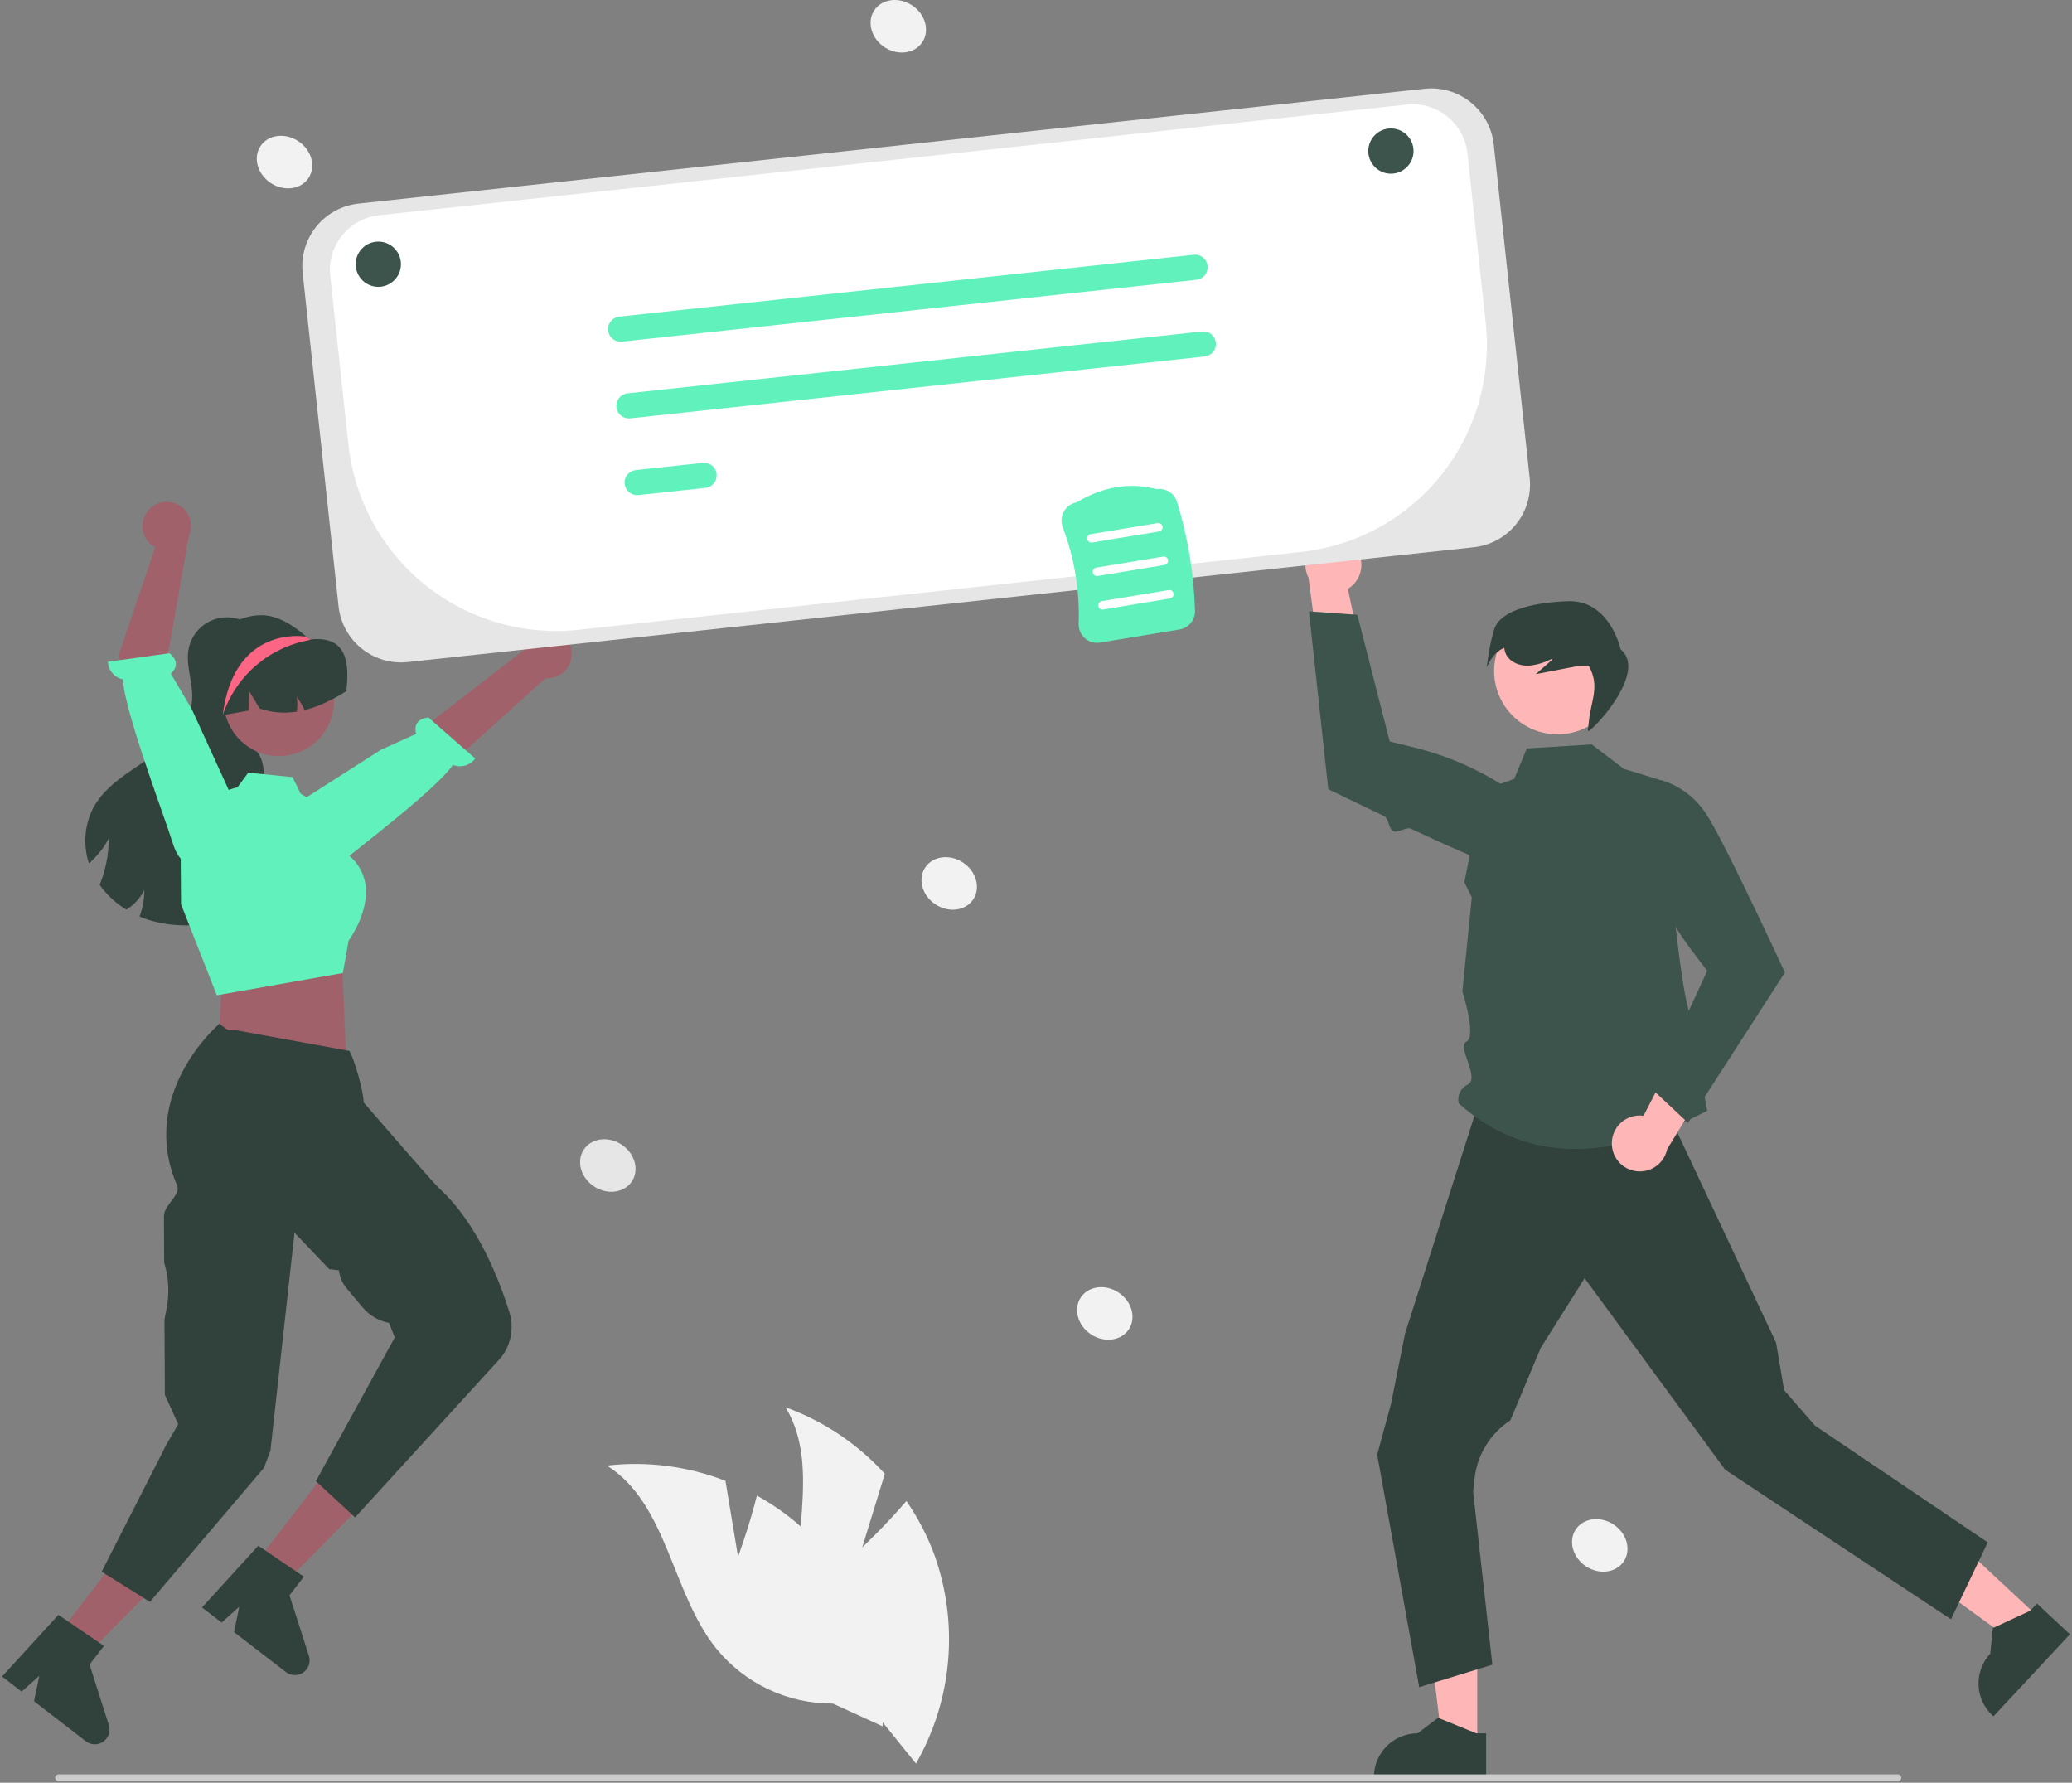 <svg width="501" height="431" viewBox="0 0 501 431" fill="none" xmlns="http://www.w3.org/2000/svg">
<rect x="0" y="0" width="501" height="431" fill="#808080" stroke="none"/>
<g clip-path="url(#clip0_2387_3690)">
<path d="M208.484 374.092L213.945 356.307C207.374 349.076 199.138 343.557 189.95 340.231C198.926 355.102 190.228 374.501 193.853 391.488C195.024 396.778 197.37 401.736 200.718 405.996C204.066 410.255 208.329 413.707 213.192 416.094L221.479 426.362C225.824 418.772 228.471 410.33 229.239 401.618C230.007 392.906 228.877 384.131 225.926 375.898C224.226 371.296 221.952 366.926 219.159 362.892C214.235 368.681 208.484 374.092 208.484 374.092Z" fill="#F2F2F2"/>
<path d="M178.456 376.365L175.412 358.011C166.306 354.469 156.473 353.203 146.767 354.323C161.433 363.63 162.299 384.872 173.119 398.46C176.527 402.672 180.838 406.064 185.734 408.383C190.63 410.702 195.985 411.89 201.403 411.859L213.4 417.353C213.903 408.622 212.507 399.885 209.309 391.745C206.111 383.605 201.186 376.255 194.874 370.202C191.299 366.841 187.315 363.944 183.016 361.579C181.19 368.957 178.456 376.365 178.456 376.365Z" fill="#F2F2F2"/>
<path d="M357.191 421.798L348.779 421.798L344.777 389.352L357.193 389.353L357.191 421.798Z" fill="#FFB6B6"/>
<path d="M359.336 429.952L332.213 429.951V429.608C332.213 426.808 333.325 424.123 335.305 422.143C337.285 420.164 339.97 419.051 342.77 419.051H342.771L347.725 415.292L356.969 419.052L359.336 419.052L359.336 429.952Z" fill="#31413B"/>
<path d="M493.072 391.116L487.337 397.269L460.873 378.075L469.338 368.994L493.072 391.116Z" fill="#FFB6B6"/>
<path d="M500.499 395.106L482.005 414.947L481.754 414.713C479.706 412.804 478.5 410.16 478.402 407.362C478.304 404.563 479.321 401.841 481.229 399.793L481.858 393.605L490.911 389.406L492.525 387.674L500.499 395.106Z" fill="#31413B"/>
<path d="M480.626 372.882L471.735 391.477L417.138 355.328L409.196 344.506L383.153 309.023L372.566 325.82L365.2 343.38C362.8 344.946 360.777 347.025 359.278 349.468C357.779 351.911 356.841 354.657 356.532 357.506L356.195 360.615L360.849 402.459L343.158 407.891L332.997 351.679L336.319 339.499L339.738 322.401L356.955 268.371H403.027L429.452 324.618L431.384 336.079L438.876 344.678L480.626 372.882Z" fill="#31413B"/>
<path d="M384.879 179.973L392.635 185.878L401.988 188.753C401.988 188.753 405.855 243.144 409.339 246.628C412.824 250.112 409.681 250.206 410.381 254.732C411.081 259.258 412.783 268.536 412.783 268.536C389.265 280.985 368.99 281.319 352.704 266.752C352.496 265.85 352.601 264.905 353.004 264.072C353.406 263.24 354.081 262.57 354.917 262.173C357.948 260.565 352.123 253.058 354.6 251.803C357.077 250.548 353.593 239.66 353.593 239.66L355.879 216.943L354.073 213.312L358.48 191.092L366.126 188.299L369.18 180.94L384.879 179.973Z" fill="#3D544C"/>
<path d="M389.737 276.644C389.702 275.662 389.883 274.684 390.267 273.779C390.651 272.875 391.229 272.065 391.96 271.408C392.69 270.751 393.556 270.262 394.497 269.975C395.437 269.689 396.428 269.612 397.402 269.75L408.332 248.505L414.421 259.325L403.108 277.841C402.768 279.46 401.845 280.898 400.515 281.883C399.184 282.867 397.539 283.329 395.891 283.182C394.243 283.034 392.706 282.287 391.572 281.082C390.437 279.878 389.784 278.298 389.737 276.644Z" fill="#FFB6B6"/>
<path d="M408.145 271.447L431.589 235.112L431.511 234.945C431.423 234.754 426.114 223.288 420.97 212.786C420.178 211.169 419.389 209.574 418.625 208.048C418.295 207.389 417.97 206.743 417.649 206.112C415.489 201.853 413.601 198.332 412.475 196.66C409.982 192.879 406.272 190.064 401.959 188.683L401.851 188.655L401.747 188.698C399.638 189.588 397.894 191.171 396.805 193.185C395.715 195.198 395.345 197.523 395.754 199.776C397.787 210.642 402.319 220.886 408.99 229.701L412.79 234.711L399.583 263.425L408.145 271.447Z" fill="#3D544C"/>
<path d="M327.529 132.169C328.175 132.911 328.65 133.784 328.921 134.729C329.193 135.674 329.254 136.666 329.1 137.637C328.946 138.608 328.581 139.533 328.031 140.348C327.481 141.162 326.759 141.846 325.916 142.352L330.803 165.738L319.259 161.168L316.388 139.66C315.633 138.188 315.444 136.489 315.858 134.887C316.271 133.285 317.258 131.89 318.632 130.966C320.005 130.043 321.669 129.655 323.309 129.877C324.949 130.099 326.45 130.914 327.529 132.169Z" fill="#FFB6B6"/>
<path d="M316.501 147.798L321.169 190.787L321.334 190.868C321.471 190.935 327.385 193.836 334.645 197.29C335.869 197.873 335.694 200.398 336.974 201.001C337.855 201.417 340.184 199.909 341.074 200.325C349.01 204.036 357.033 207.644 360.231 208.622C364.548 209.99 369.203 209.84 373.423 208.197L373.525 208.151L373.578 208.052C374.656 206.032 375.014 203.705 374.592 201.455C374.17 199.204 372.994 197.165 371.258 195.672C362.836 188.512 352.865 183.407 342.132 180.76L336.025 179.262L328.204 148.638L316.501 147.798Z" fill="#3D544C"/>
<path d="M376.609 177.537C385.082 177.537 391.95 170.669 391.95 162.196C391.95 153.724 385.082 146.855 376.609 146.855C368.137 146.855 361.269 153.724 361.269 162.196C361.269 170.669 368.137 177.537 376.609 177.537Z" fill="#FFB6B6"/>
<path d="M361.379 151.916C362.64 148.246 368.921 145.7 379.102 145.346C389.283 144.992 391.866 156.991 391.866 156.991C398.662 162.504 384.608 177.266 383.928 176.734L384.234 173.961C384.74 169.367 386.891 165.783 384.155 160.995L381.529 161.025C378.136 161.678 374.743 162.33 371.35 162.982L375.367 159.446L375.254 159.271C373.545 160.161 371.686 160.725 369.771 160.935C367.612 161.062 365.252 160.203 364.218 158.304C363.942 157.782 363.773 157.21 363.722 156.621C360.811 157.784 359.479 161.373 359.479 161.373C359.479 161.373 360.117 155.587 361.379 151.916Z" fill="#31413B"/>
<path d="M62.308 152.837C62.1 152.573 61.876 152.322 61.637 152.085C61.695 152.005 61.754 151.918 61.812 151.837L62.308 152.837Z" fill="#31413B"/>
<path d="M65.291 214.537C62.781 218.995 57.77 221.482 52.802 222.7C47.222 224.162 41.346 224.048 35.827 222.372C35.126 222.146 34.426 221.883 33.747 221.592C34.074 220.725 34.332 219.835 34.521 218.929C34.775 217.703 34.902 216.453 34.9 215.201C34.347 216.28 33.631 217.266 32.777 218.126C32.118 218.819 31.37 219.42 30.552 219.914C28.015 218.374 25.819 216.334 24.096 213.917C24.206 213.647 24.315 213.377 24.417 213.108C24.947 211.698 25.366 210.249 25.672 208.774C26.086 206.78 26.294 204.749 26.292 202.712C25.392 204.467 24.226 206.072 22.834 207.468C22.417 207.915 21.974 208.336 21.506 208.731C20.783 206.534 20.504 204.216 20.684 201.91C20.864 199.605 21.501 197.358 22.557 195.301C25.446 189.961 31.048 186.787 36.038 183.337C41.035 179.886 46.032 175.218 46.455 169.156C46.74 165.063 44.843 160.963 45.602 156.936C45.921 155.238 46.7 153.66 47.854 152.375C49.008 151.089 50.492 150.144 52.146 149.644C53.8 149.143 55.559 149.106 57.233 149.537C58.906 149.967 60.429 150.849 61.636 152.085C58.806 156.098 55.99 160.248 54.844 165.019C53.677 169.878 54.633 175.575 58.463 178.792C59.776 179.901 61.388 180.689 62.402 182.075C63.752 183.913 63.759 186.364 63.978 188.626C64.415 193.025 65.852 197.256 66.626 201.611C67.406 205.958 67.45 210.678 65.291 214.537Z" fill="#31413B"/>
<path d="M13.85 395.441L20.508 400.584L43.517 377.352L33.691 369.76L13.85 395.441Z" fill="#A0616A"/>
<path d="M14.132 390.414L25.142 397.918L21.657 402.427L26.323 417.069C26.554 417.792 26.547 418.57 26.305 419.289C26.062 420.008 25.595 420.631 24.974 421.066C24.352 421.502 23.607 421.727 22.848 421.709C22.09 421.691 21.356 421.431 20.756 420.967L8.226 411.285L9.513 405.156L5.223 408.965L0.499 405.314L14.132 390.414Z" fill="#31413B"/>
<path d="M47.627 165.797C47.626 168.398 48.264 170.96 49.484 173.258C50.704 175.555 52.469 177.518 54.625 178.973C56.781 180.429 59.261 181.333 61.848 181.607C64.435 181.88 67.049 181.514 69.462 180.542C71.874 179.569 74.011 178.018 75.685 176.027C77.358 174.035 78.517 171.664 79.06 169.12C79.603 166.576 79.513 163.937 78.799 161.436C78.084 158.935 76.766 156.648 74.961 154.775L74.884 154.698C74.757 154.565 74.63 154.431 74.497 154.304L74.494 154.304L74.492 154.302L74.491 154.3L74.49 154.298C74.325 154.145 74.16 153.993 73.988 153.847C71.191 151.393 67.26 148.73 63.249 148.73C54.47 148.73 47.627 157.019 47.627 165.797Z" fill="#31413B"/>
<path d="M138.208 157.636C138.284 158.484 138.173 159.338 137.884 160.138C137.594 160.938 137.132 161.665 136.531 162.268C135.93 162.87 135.204 163.333 134.405 163.625C133.606 163.917 132.752 164.03 131.904 163.956L92.552 199.486L85.78 188.791L126.591 157.228C126.81 155.812 127.54 154.526 128.644 153.612C129.748 152.699 131.149 152.222 132.581 152.273C134.013 152.323 135.376 152.897 136.413 153.885C137.45 154.874 138.089 156.208 138.208 157.636Z" fill="#A0616A"/>
<path d="M75.734 210.211C75.734 210.211 77.198 212.915 82.199 208.739C86.203 205.397 105.386 190.884 109.519 184.937C110.462 185.311 111.504 185.36 112.478 185.077C113.453 184.794 114.306 184.195 114.903 183.374L103.579 173.457C100.192 173.847 100.264 176.123 100.617 177.415L92.076 181.285L70.019 195.38L74.64 208.275L75.734 210.211Z" fill="#60F1BC"/>
<path d="M54.366 235.125L53.541 239.053L52.841 253.541L83.675 255.236L82.717 232.952L79.729 228.042L54.366 235.125Z" fill="#A0616A"/>
<path d="M67.434 182.8C74.794 182.8 80.76 176.834 80.76 169.474C80.76 162.114 74.794 156.148 67.434 156.148C60.075 156.148 54.108 162.114 54.108 169.474C54.108 176.834 60.075 182.8 67.434 182.8Z" fill="#A0616A"/>
<path d="M43.775 218.626L43.693 207.549C43.691 203.563 45.04 199.695 47.52 196.574C49.999 193.453 53.463 191.265 57.346 190.366L57.396 190.354L60.031 186.804L70.737 187.875L72.699 191.885L80.456 196.504L83.443 206.106C84.739 206.969 85.843 208.09 86.687 209.398C87.531 210.706 88.097 212.174 88.35 213.71C89.364 220.187 84.829 226.668 84.289 227.411L82.899 235.239L52.663 240.574L52.417 240.605L43.775 218.626Z" fill="#60F1BC"/>
<path d="M83.741 167.098C82.186 168.083 80.574 168.972 78.912 169.761C77.225 170.571 75.46 171.209 73.645 171.665C73.125 170.525 72.49 169.442 71.748 168.433C71.939 169.629 71.944 170.847 71.763 172.044C68.754 172.53 65.672 172.277 62.782 171.308L60.273 167.098L60.083 171.796C58.004 172.176 55.932 172.533 53.853 172.905C53.73 172.92 53.605 172.949 53.489 172.971C52.197 167.149 54.029 160.737 58.099 156.856C60.12 154.95 62.641 153.656 65.369 153.127C68.097 152.597 70.918 152.853 73.506 153.865C73.834 153.997 74.17 154.143 74.491 154.296L74.491 154.299L74.493 154.301L74.495 154.303L74.498 154.303C74.688 154.398 74.848 154.624 75.06 154.602C84.164 153.588 84.456 160.65 83.741 167.098Z" fill="#31413B"/>
<path d="M61.571 378.258L68.24 383.388L91.203 360.109L81.361 352.537L61.571 378.258Z" fill="#A0616A"/>
<path d="M62.449 373.696L73.474 381.177L69.999 385.693L74.695 400.326C74.927 401.049 74.922 401.826 74.68 402.546C74.439 403.266 73.974 403.889 73.353 404.326C72.732 404.762 71.988 404.989 71.229 404.972C70.47 404.956 69.737 404.698 69.135 404.235L56.586 394.578L57.86 388.447L53.578 392.264L48.847 388.623L62.449 373.696Z" fill="#31413B"/>
<path d="M39.934 349.846L39.933 349.759L43.094 344.313L39.867 337.224L39.77 319.011L40.293 316.277C40.996 312.599 40.792 308.806 39.697 305.226L39.638 294.139C39.524 291.362 43.827 288.919 42.823 286.604C33.34 264.719 52.507 248.024 52.637 247.89L53.029 247.483L55.154 249.092L57.176 249.095L84.473 254.069L84.67 254.436C85.744 256.45 87.816 263.391 87.939 266.532C89.299 268.107 104.795 286.039 106.173 287.285C115.482 295.707 120.811 309.648 123.16 317.208C123.743 319.077 123.86 321.059 123.502 322.984C123.144 324.908 122.32 326.715 121.104 328.249L85.863 366.848L76.38 358.094L95.448 323.348L94.073 319.822C91.606 319.367 89.373 318.07 87.756 316.152L83.895 311.569C82.826 310.304 82.146 308.755 81.939 307.112L79.597 306.83L71.21 298.024L65.391 350.722L63.809 354.885L36.258 387.274L24.586 379.979L39.934 349.846Z" fill="#31413B"/>
<path d="M35.726 123.569C35.197 124.235 34.82 125.009 34.622 125.837C34.425 126.665 34.411 127.526 34.582 128.359C34.753 129.193 35.105 129.979 35.612 130.662C36.12 131.345 36.771 131.908 37.52 132.312L28.76 158.248L35.913 185.733L47.448 180.518L40.33 159.787L45.656 129.611C46.251 128.308 46.348 126.832 45.928 125.462C45.507 124.092 44.599 122.924 43.375 122.18C42.151 121.435 40.696 121.165 39.287 121.421C37.877 121.677 36.61 122.441 35.726 123.569Z" fill="#A0616A"/>
<path d="M46.285 208.379C46.285 208.379 43.575 209.834 41.691 203.597C40.183 198.604 29.917 171.494 29.732 164.254C28.738 164.048 27.841 163.517 27.182 162.745C26.523 161.973 26.14 161.003 26.093 159.99L41.002 157.926C43.619 160.114 42.307 161.975 41.303 162.861L46.381 171.463L56.995 194.684L48.262 207.362L46.285 208.379Z" fill="#60F1BC"/>
<path d="M53.85 172.904C55.381 168.287 58.126 164.166 61.798 160.975C65.47 157.784 69.933 155.64 74.719 154.768C74.738 154.762 74.801 154.737 74.884 154.698C74.935 154.667 74.998 154.635 75.062 154.603C74.871 154.495 74.687 154.4 74.496 154.304L74.494 154.304L74.492 154.302L74.49 154.3L74.49 154.298C74.325 154.145 74.159 153.993 73.988 153.847L73.504 153.866C73.504 153.866 56.526 151.177 53.85 172.904Z" fill="#FD6584"/>
<path d="M272.936 321.4C274.789 318.615 273.692 314.628 270.486 312.495C267.28 310.362 263.179 310.891 261.326 313.676C259.473 316.461 260.57 320.448 263.776 322.581C266.982 324.714 271.083 324.185 272.936 321.4Z" fill="#F2F2F2"/>
<path d="M235.321 217.444C237.174 214.659 236.077 210.672 232.871 208.539C229.665 206.406 225.564 206.935 223.711 209.72C221.858 212.505 222.954 216.492 226.16 218.625C229.366 220.758 233.468 220.229 235.321 217.444Z" fill="#F2F2F2"/>
<path d="M392.622 377.482C394.476 374.697 393.379 370.71 390.173 368.577C386.967 366.444 382.866 366.972 381.012 369.758C379.159 372.543 380.256 376.53 383.462 378.663C386.668 380.796 390.769 380.267 392.622 377.482Z" fill="#F2F2F2"/>
<path d="M74.599 43.044C76.452 40.258 75.355 36.272 72.149 34.139C68.943 32.006 64.842 32.534 62.989 35.32C61.136 38.105 62.233 42.092 65.439 44.225C68.645 46.358 72.746 45.829 74.599 43.044Z" fill="#F2F2F2"/>
<path d="M223.01 10.215C224.863 7.43 223.766 3.443 220.56 1.31C217.354 -0.823 213.253 -0.294 211.4 2.491C209.547 5.277 210.644 9.264 213.85 11.396C217.056 13.53 221.157 13.001 223.01 10.215Z" fill="#F2F2F2"/>
<path d="M152.772 285.641C154.625 282.856 153.528 278.869 150.322 276.736C147.116 274.603 143.015 275.132 141.162 277.917C139.309 280.702 140.406 284.689 143.612 286.822C146.818 288.955 150.919 288.426 152.772 285.641Z" fill="#E6E6E6"/>
<path d="M458.909 430.607H14.159C13.943 430.607 13.737 430.52 13.584 430.368C13.432 430.215 13.347 430.008 13.347 429.793C13.347 429.577 13.432 429.37 13.584 429.218C13.737 429.065 13.943 428.979 14.159 428.979H458.909C459.125 428.979 459.332 429.064 459.485 429.217C459.638 429.37 459.724 429.577 459.724 429.793C459.724 430.009 459.638 430.216 459.485 430.369C459.332 430.521 459.125 430.607 458.909 430.607Z" fill="#CCCCCC"/>
<path d="M96.938 160.149C93.197 160.138 89.591 158.748 86.809 156.246C84.028 153.744 82.266 150.305 81.861 146.586L73.178 65.947C72.752 61.943 73.931 57.934 76.457 54.798C78.983 51.663 82.649 49.657 86.652 49.221L344.46 21.462C348.463 21.036 352.473 22.215 355.609 24.741C358.744 27.266 360.75 30.933 361.186 34.936L369.868 115.575C370.295 119.579 369.116 123.588 366.59 126.724C364.064 129.86 360.397 131.865 356.394 132.301L98.587 160.06C98.039 160.119 97.489 160.148 96.938 160.149Z" fill="#E6E6E6"/>
<path d="M341.621 25.206C341.136 25.206 340.652 25.232 340.171 25.284L91.658 52.042C89.921 52.23 88.237 52.757 86.703 53.595C85.169 54.433 83.815 55.565 82.719 56.925C81.623 58.286 80.805 59.85 80.313 61.527C79.821 63.204 79.664 64.962 79.851 66.699L84.241 107.471C84.951 114.062 86.951 120.449 90.129 126.267C93.308 132.085 97.6 137.22 102.763 141.379C107.925 145.538 113.857 148.64 120.218 150.506C126.579 152.373 133.245 152.969 139.837 152.259L314.582 133.443C321.153 132.736 327.521 130.741 333.321 127.572C339.122 124.404 344.241 120.124 348.387 114.977C352.533 109.831 355.625 103.917 357.486 97.576C359.347 91.234 359.941 84.588 359.234 78.016L354.827 37.092C354.476 33.832 352.934 30.816 350.497 28.623C348.06 26.43 344.899 25.213 341.621 25.206Z" fill="white"/>
<path d="M289.287 67.638L150.39 82.594C149.993 82.637 149.592 82.601 149.208 82.489C148.825 82.377 148.467 82.191 148.156 81.94C147.844 81.69 147.586 81.38 147.394 81.03C147.202 80.679 147.082 80.294 147.039 79.897C146.996 79.5 147.032 79.098 147.145 78.715C147.257 78.332 147.444 77.974 147.695 77.663C147.946 77.353 148.256 77.094 148.607 76.903C148.957 76.712 149.342 76.591 149.74 76.549L288.636 61.594C289.034 61.55 289.435 61.586 289.819 61.698C290.202 61.81 290.56 61.997 290.871 62.247C291.182 62.498 291.441 62.807 291.633 63.157C291.825 63.508 291.945 63.893 291.988 64.29C292.031 64.687 291.995 65.089 291.882 65.472C291.77 65.856 291.583 66.213 291.332 66.524C291.081 66.835 290.771 67.093 290.42 67.284C290.07 67.476 289.685 67.596 289.287 67.638Z" fill="#60F1BC"/>
<path d="M291.284 86.188L152.387 101.143C151.586 101.23 150.783 100.994 150.155 100.488C149.527 99.983 149.126 99.248 149.04 98.447C148.954 97.645 149.189 96.842 149.695 96.215C150.201 95.587 150.935 95.186 151.737 95.099L290.633 80.144C291.435 80.057 292.238 80.293 292.866 80.799C293.493 81.305 293.895 82.039 293.981 82.84C294.067 83.642 293.832 84.445 293.326 85.073C292.82 85.7 292.086 86.102 291.284 86.188Z" fill="#60F1BC"/>
<path d="M170.571 117.95L154.384 119.693C153.583 119.779 152.78 119.544 152.152 119.038C151.524 118.532 151.123 117.798 151.037 116.996C150.951 116.195 151.186 115.392 151.692 114.764C152.198 114.136 152.932 113.735 153.734 113.649L169.92 111.906C170.317 111.863 170.719 111.898 171.102 112.01C171.486 112.122 171.844 112.309 172.155 112.559C172.466 112.81 172.725 113.119 172.917 113.47C173.108 113.82 173.229 114.205 173.272 114.602C173.314 114.999 173.278 115.401 173.166 115.784C173.053 116.168 172.866 116.525 172.615 116.836C172.364 117.147 172.055 117.405 171.704 117.597C171.353 117.788 170.968 117.908 170.571 117.95Z" fill="#60F1BC"/>
<path d="M91.473 69.35C94.495 69.35 96.945 66.9 96.945 63.878C96.945 60.856 94.495 58.407 91.473 58.407C88.452 58.407 86.002 60.856 86.002 63.878C86.002 66.9 88.452 69.35 91.473 69.35Z" fill="#3D544C"/>
<path d="M336.317 41.993C339.339 41.993 341.788 39.543 341.788 36.521C341.788 33.499 339.339 31.05 336.317 31.05C333.295 31.05 330.846 33.499 330.846 36.521C330.846 39.543 333.295 41.993 336.317 41.993Z" fill="#3D544C"/>
<path d="M262.347 154.318C261.844 153.876 261.446 153.328 261.182 152.714C260.917 152.099 260.793 151.433 260.818 150.764C261.093 142.817 259.784 134.895 256.967 127.459C256.729 126.833 256.632 126.163 256.685 125.496C256.738 124.829 256.938 124.182 257.273 123.602C257.593 123.045 258.031 122.564 258.557 122.195C259.082 121.825 259.683 121.575 260.315 121.462C266.675 117.624 273.194 116.546 279.696 118.26C280.745 118.106 281.814 118.33 282.712 118.893C283.61 119.456 284.277 120.32 284.595 121.331C287.228 129.878 288.692 138.741 288.948 147.68C288.973 148.752 288.61 149.797 287.925 150.623C287.241 151.449 286.282 152.001 285.224 152.177L265.983 155.355C265.338 155.463 264.677 155.426 264.048 155.247C263.419 155.067 262.838 154.75 262.347 154.318Z" fill="#60F1BC"/>
<path d="M264.056 131.163L280.251 128.488C280.384 128.466 280.511 128.418 280.626 128.347C280.741 128.276 280.84 128.183 280.919 128.074C280.998 127.964 281.054 127.84 281.085 127.709C281.115 127.577 281.12 127.441 281.098 127.308C281.076 127.175 281.028 127.047 280.957 126.933C280.885 126.818 280.792 126.719 280.682 126.641C280.572 126.562 280.448 126.506 280.317 126.476C280.185 126.445 280.049 126.441 279.916 126.463L263.722 129.139C263.454 129.184 263.214 129.333 263.056 129.554C262.899 129.775 262.835 130.05 262.879 130.318C262.923 130.586 263.072 130.825 263.293 130.984C263.513 131.142 263.788 131.207 264.056 131.163Z" fill="white"/>
<path d="M265.394 139.26L281.588 136.585C281.857 136.541 282.097 136.391 282.255 136.17C282.413 135.949 282.478 135.674 282.433 135.406C282.389 135.137 282.24 134.897 282.019 134.739C281.797 134.58 281.522 134.516 281.254 134.561L265.059 137.236C264.926 137.258 264.798 137.306 264.684 137.377C264.569 137.448 264.47 137.541 264.391 137.65C264.312 137.76 264.256 137.884 264.225 138.015C264.194 138.147 264.19 138.283 264.212 138.416C264.234 138.549 264.282 138.676 264.353 138.791C264.425 138.906 264.518 139.005 264.628 139.083C264.737 139.162 264.862 139.218 264.993 139.248C265.124 139.279 265.261 139.283 265.394 139.26Z" fill="white"/>
<path d="M266.731 147.358L282.926 144.682C283.194 144.638 283.434 144.489 283.593 144.268C283.751 144.046 283.815 143.771 283.771 143.503C283.726 143.234 283.577 142.995 283.356 142.836C283.135 142.678 282.86 142.614 282.591 142.658L266.397 145.333C266.264 145.355 266.137 145.403 266.022 145.474C265.908 145.546 265.808 145.639 265.73 145.748C265.652 145.858 265.595 145.982 265.565 146.113C265.534 146.244 265.53 146.38 265.552 146.513C265.574 146.646 265.622 146.773 265.693 146.887C265.764 147.002 265.857 147.101 265.967 147.18C266.076 147.258 266.2 147.314 266.331 147.345C266.462 147.375 266.598 147.38 266.731 147.358Z" fill="white"/>
</g>
<defs>
<clipPath id="clip0_2387_3690">
<rect width="500" height="430.607" fill="white" transform="translate(0.5)"/>
</clipPath>
</defs>
</svg>
